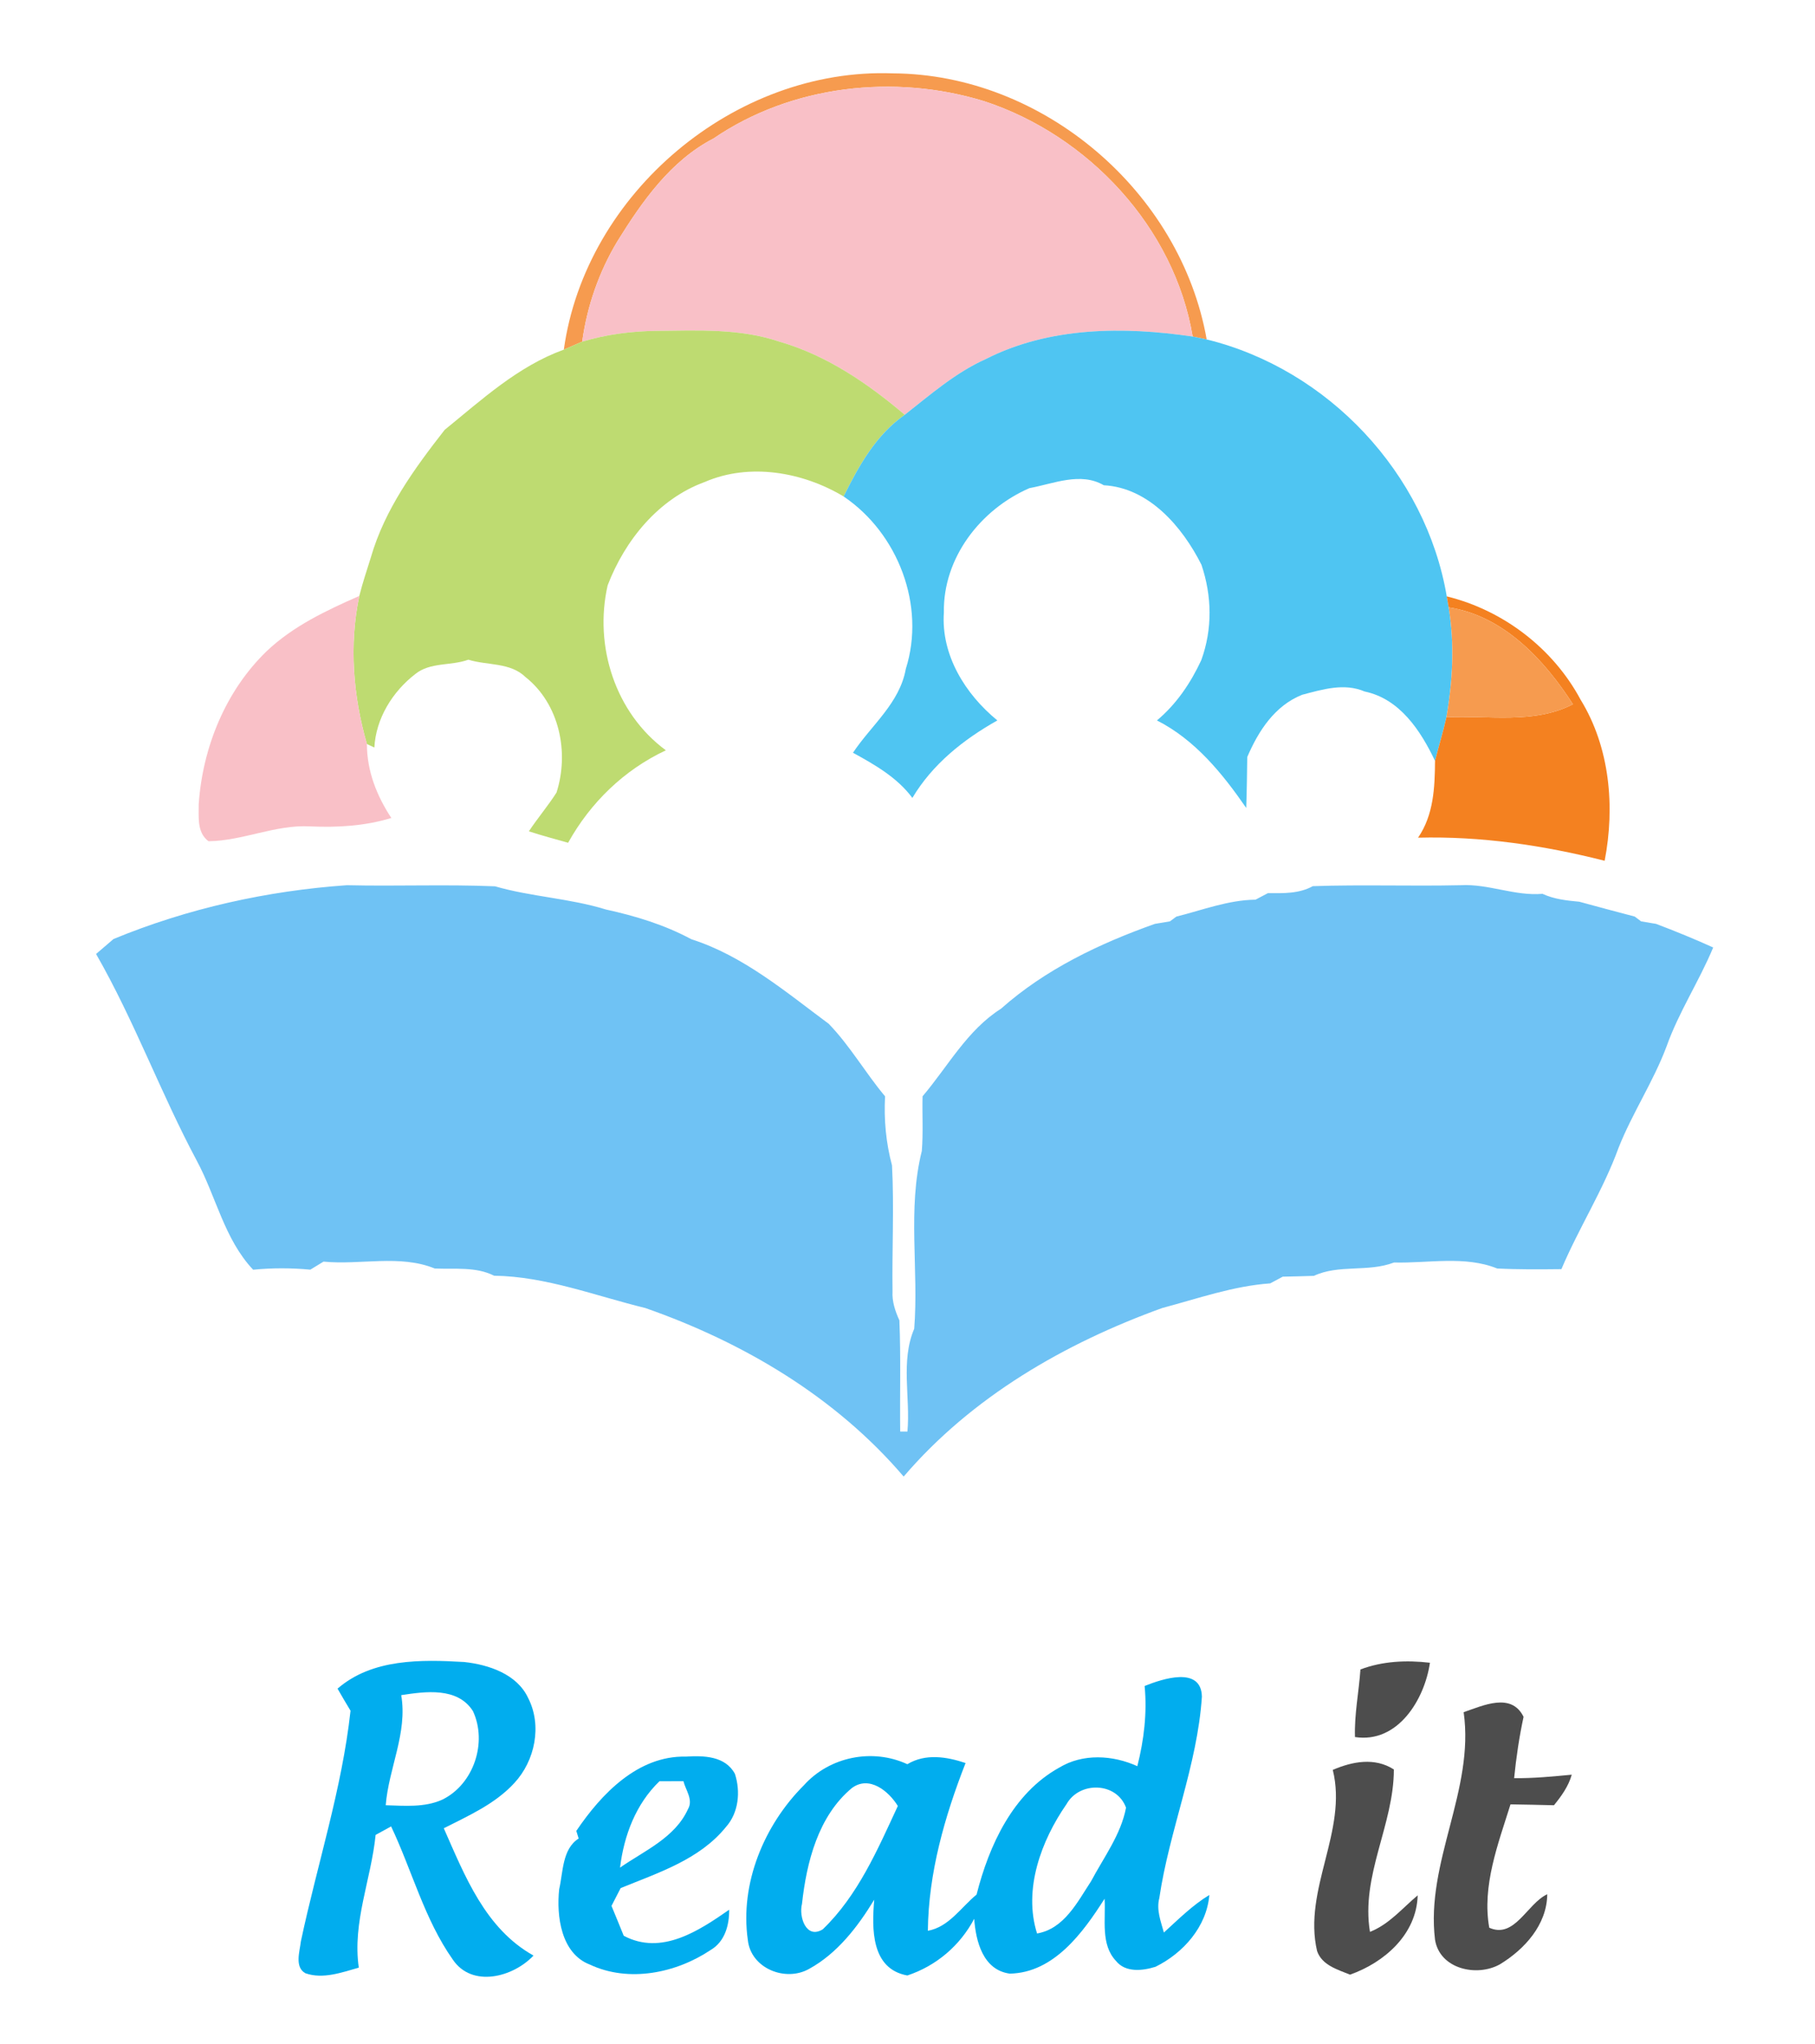 <?xml version="1.0" encoding="UTF-8" ?>
<!DOCTYPE svg PUBLIC "-//W3C//DTD SVG 1.1//EN" "http://www.w3.org/Graphics/SVG/1.1/DTD/svg11.dtd">
<svg width="246pt" height="277pt" viewBox="0 0 246 277" version="1.1" xmlns="http://www.w3.org/2000/svg">
<path fill="#ffffff" d=" M 0.00 0.00 L 246.00 0.00 L 246.00 277.00 L 0.00 277.00 L 0.00 0.00 Z" />
<path fill="#f69b4f" d=" M 76.42 47.38 C 79.36 26.18 99.61 9.15 121.00 9.94 C 141.38 10.04 160.02 25.98 163.55 46.00 C 162.92 45.86 162.29 45.73 161.65 45.61 C 159.19 30.82 147.48 18.32 133.38 13.71 C 121.22 9.98 107.32 11.53 96.72 18.76 C 90.90 21.77 87.05 27.27 83.68 32.70 C 81.18 36.85 79.57 41.50 78.91 46.30 C 78.29 46.57 77.05 47.11 76.42 47.38 Z" />
<path fill="#f9c0c7" d=" M 96.72 18.76 C 107.32 11.53 121.22 9.98 133.38 13.71 C 147.48 18.32 159.19 30.82 161.65 45.61 C 152.31 44.23 142.23 44.28 133.63 48.65 C 129.52 50.49 126.13 53.46 122.63 56.21 C 117.61 51.95 112.03 48.14 105.64 46.30 C 100.28 44.48 94.55 44.79 88.97 44.84 C 85.57 44.88 82.17 45.32 78.91 46.30 C 79.57 41.50 81.18 36.85 83.68 32.70 C 87.05 27.27 90.90 21.77 96.72 18.76 Z" />
<path fill="#bedb71" d=" M 78.91 46.30 C 82.17 45.32 85.57 44.88 88.97 44.84 C 94.55 44.79 100.28 44.48 105.64 46.30 C 112.03 48.14 117.61 51.95 122.63 56.21 C 118.74 58.92 116.39 63.13 114.34 67.28 C 108.81 63.96 101.59 62.69 95.54 65.31 C 89.26 67.59 84.70 73.21 82.36 79.32 C 80.49 87.54 83.37 96.61 90.25 101.68 C 84.59 104.33 80.03 108.76 77.00 114.21 C 75.22 113.71 73.44 113.23 71.68 112.66 C 72.87 110.86 74.28 109.21 75.43 107.40 C 77.17 101.96 75.83 95.40 71.22 91.75 C 69.16 89.74 66.06 90.20 63.48 89.40 C 61.13 90.26 58.31 89.70 56.28 91.35 C 53.20 93.73 50.95 97.36 50.74 101.30 L 49.73 100.83 C 47.86 94.34 47.30 87.40 48.70 80.76 C 49.14 78.99 49.73 77.26 50.27 75.52 C 52.15 69.02 56.16 63.51 60.27 58.25 C 65.32 54.15 70.19 49.64 76.42 47.38 C 77.05 47.11 78.29 46.57 78.91 46.30 Z" />
<path fill="#4fc5f2" d=" M 133.63 48.65 C 142.23 44.28 152.31 44.23 161.65 45.61 C 162.29 45.73 162.92 45.86 163.55 46.00 C 179.98 50.02 193.26 64.13 196.09 80.82 C 196.16 81.20 196.29 81.94 196.35 82.31 C 197.17 87.26 196.90 92.30 196.04 97.21 C 195.60 99.20 194.99 101.14 194.50 103.11 C 192.55 99.02 189.73 94.70 184.96 93.71 C 182.18 92.52 179.26 93.43 176.50 94.15 C 172.78 95.62 170.56 99.06 169.05 102.59 C 169.02 104.89 168.99 107.19 168.91 109.49 C 165.67 104.80 161.99 100.27 156.81 97.63 C 159.45 95.42 161.38 92.56 162.82 89.46 C 164.35 85.24 164.27 80.77 162.84 76.53 C 160.26 71.40 155.73 66.09 149.61 65.76 C 146.44 63.92 142.81 65.55 139.53 66.15 C 132.90 69.03 127.81 75.59 127.93 82.99 C 127.53 88.78 130.84 94.08 135.18 97.63 C 130.58 100.22 126.40 103.54 123.66 108.13 C 121.60 105.36 118.58 103.64 115.61 102.01 C 118.09 98.28 121.94 95.30 122.77 90.65 C 125.49 82.08 121.72 72.26 114.34 67.28 C 116.39 63.13 118.74 58.92 122.63 56.21 C 126.13 53.46 129.52 50.49 133.63 48.65 Z" />
<path fill="#f9c0c7" d=" M 36.17 88.22 C 39.74 84.84 44.25 82.72 48.70 80.76 C 47.30 87.40 47.86 94.34 49.73 100.83 C 49.73 104.48 51.06 107.84 53.04 110.85 C 49.47 111.94 45.73 112.16 42.02 111.99 C 37.31 111.73 32.93 113.95 28.26 114.00 C 26.67 112.82 26.95 110.72 26.93 108.99 C 27.46 101.29 30.56 93.63 36.17 88.22 Z" />
<path fill="#f48120" d=" M 196.09 80.82 C 203.74 82.69 210.51 87.87 214.23 94.82 C 218.20 101.28 218.91 109.32 217.49 116.65 C 209.22 114.55 200.74 113.30 192.20 113.52 C 194.32 110.42 194.47 106.73 194.50 103.11 C 194.99 101.14 195.60 99.20 196.04 97.21 C 201.74 96.91 207.90 98.17 213.19 95.44 C 209.32 89.41 203.77 83.43 196.35 82.31 C 196.29 81.94 196.16 81.20 196.09 80.82 Z" />
<path fill="#f69b4f" d=" M 196.35 82.31 C 203.77 83.43 209.32 89.41 213.19 95.44 C 207.90 98.17 201.74 96.91 196.04 97.21 C 196.90 92.30 197.17 87.26 196.35 82.31 Z" />
<path fill="#6fc2f4" d=" M 15.39 127.25 C 25.45 123.10 36.19 120.72 47.01 119.96 C 53.70 120.12 60.40 119.83 67.09 120.11 C 71.98 121.53 77.20 121.73 82.11 123.25 C 86.13 124.13 90.06 125.32 93.70 127.28 C 100.74 129.53 106.47 134.40 112.32 138.74 C 115.21 141.72 117.29 145.39 119.96 148.57 C 119.79 151.73 120.08 154.87 120.90 157.93 C 121.20 163.61 120.89 169.32 120.97 175.01 C 120.89 176.38 121.34 177.69 121.90 178.93 C 122.11 183.95 121.95 188.98 122.01 194.00 L 122.99 194.00 C 123.41 189.38 122.04 184.45 123.91 180.07 C 124.54 172.05 122.97 163.85 124.94 155.98 C 125.14 153.51 124.98 151.04 125.04 148.57 C 128.48 144.52 131.09 139.60 135.67 136.70 C 141.67 131.37 149.01 127.87 156.53 125.20 C 157.04 125.11 158.06 124.94 158.57 124.86 L 159.43 124.22 C 162.98 123.33 166.46 121.97 170.17 121.92 C 170.59 121.70 171.43 121.26 171.84 121.04 C 173.91 121.05 176.06 121.13 177.93 120.09 C 184.61 119.86 191.29 120.11 197.97 119.96 C 201.74 119.75 205.28 121.45 209.07 121.13 C 210.64 121.86 212.36 122.04 214.06 122.20 C 216.56 122.88 219.06 123.56 221.57 124.21 L 222.43 124.86 C 222.94 124.95 223.95 125.11 224.46 125.20 C 227.07 126.19 229.65 127.24 232.20 128.40 C 230.30 132.97 227.54 137.14 225.88 141.81 C 224.10 146.57 221.24 150.83 219.37 155.56 C 217.30 161.27 213.99 166.41 211.63 171.99 C 208.72 172.02 205.82 172.05 202.92 171.90 C 198.53 170.13 193.56 171.21 188.94 171.09 C 185.42 172.44 181.48 171.31 178.08 172.90 C 176.67 172.95 175.26 172.98 173.86 173.01 C 173.43 173.24 172.59 173.70 172.16 173.92 C 167.15 174.27 162.35 175.98 157.52 177.26 C 144.29 182.04 131.72 189.30 122.48 200.10 C 113.26 189.30 100.76 181.91 87.47 177.26 C 80.70 175.61 74.01 172.98 66.97 172.88 C 64.47 171.62 61.62 172.03 58.92 171.90 C 54.17 169.97 48.84 171.46 43.85 170.97 C 43.40 171.25 42.51 171.79 42.06 172.06 C 39.49 171.82 36.89 171.81 34.31 172.07 C 30.41 167.93 29.30 162.19 26.68 157.31 C 21.77 148.13 18.21 138.32 13.02 129.28 C 13.81 128.60 14.60 127.92 15.39 127.25 Z" />
<path fill="#01adee" d=" M 45.75 228.84 C 50.45 224.76 57.08 224.89 62.92 225.23 C 66.23 225.59 70.07 226.86 71.58 230.10 C 73.50 233.83 72.52 238.60 69.72 241.62 C 67.12 244.46 63.52 246.05 60.15 247.76 C 63.01 254.23 65.78 261.37 72.31 265.01 C 69.56 267.94 63.97 269.43 61.36 265.54 C 57.52 260.09 55.85 253.49 53.01 247.51 C 52.48 247.80 51.44 248.37 50.91 248.66 C 50.31 254.68 47.74 260.49 48.63 266.65 C 46.32 267.30 43.78 268.24 41.40 267.41 C 39.89 266.59 40.63 264.43 40.78 263.09 C 42.99 252.67 46.35 242.44 47.51 231.83 C 46.91 230.84 46.32 229.84 45.75 228.84 Z" />
<path fill="#4d4d4d" d=" M 184.39 226.24 C 187.40 225.10 190.64 224.96 193.81 225.33 C 193.09 230.29 189.47 236.29 183.65 235.40 C 183.55 232.32 184.18 229.30 184.39 226.24 Z" />
<path fill="#01adee" d=" M 155.14 228.48 C 157.54 227.51 162.82 225.75 162.90 229.93 C 162.29 239.24 158.49 248.01 157.13 257.22 C 156.71 258.81 157.33 260.37 157.75 261.89 C 159.72 260.10 161.62 258.19 163.91 256.80 C 163.55 261.11 160.37 264.68 156.62 266.53 C 154.88 267.08 152.54 267.35 151.26 265.74 C 149.14 263.51 149.89 260.09 149.71 257.31 C 146.80 261.89 142.84 267.35 136.86 267.46 C 133.24 266.97 132.26 263.09 132.04 260.03 C 130.11 263.68 126.89 266.41 122.98 267.71 C 118.04 266.82 118.16 261.34 118.49 257.44 C 116.26 261.11 113.49 264.72 109.66 266.82 C 106.45 268.63 101.77 266.75 101.36 262.91 C 100.26 255.25 103.56 247.32 108.96 241.93 C 112.45 238.05 118.25 236.89 122.98 239.08 C 125.43 237.60 128.30 238.06 130.87 238.92 C 128.04 246.15 125.84 253.83 125.76 261.65 C 128.61 261.15 130.25 258.47 132.36 256.75 C 134.06 250.07 137.27 243.04 143.55 239.55 C 146.75 237.60 150.83 237.83 154.15 239.35 C 155.05 235.80 155.49 232.14 155.14 228.48 Z" />
<path fill="#ffffff" d=" M 54.38 229.72 C 57.66 229.22 62.01 228.60 64.10 231.88 C 66.09 236.14 64.20 241.82 59.93 243.89 C 57.53 244.97 54.83 244.71 52.28 244.64 C 52.68 239.61 55.26 234.84 54.38 229.72 Z" />
<path fill="#4d4d4d" d=" M 198.38 232.03 C 201.02 231.13 204.84 229.30 206.50 232.66 C 205.91 235.40 205.50 238.18 205.22 240.97 C 207.83 241.00 210.43 240.75 213.03 240.50 C 212.59 242.07 211.63 243.40 210.62 244.64 C 208.65 244.59 206.69 244.55 204.73 244.52 C 203.06 249.86 200.84 255.58 201.85 261.24 C 205.30 262.78 206.98 257.97 209.71 256.70 C 209.67 260.84 206.63 264.17 203.29 266.20 C 200.16 267.95 195.14 266.84 194.50 262.87 C 193.21 252.36 199.88 242.59 198.38 232.03 Z" />
<path fill="#01adee" d=" M 78.11 248.12 C 81.49 243.12 86.44 237.91 92.95 238.05 C 95.36 237.90 98.30 237.95 99.61 240.39 C 100.39 242.78 100.12 245.66 98.39 247.59 C 94.81 252.02 89.19 253.79 84.12 255.87 C 83.81 256.47 83.19 257.67 82.88 258.28 C 83.44 259.62 83.99 260.98 84.54 262.33 C 89.65 265.04 94.71 261.66 98.83 258.80 C 98.85 260.89 98.25 263.12 96.33 264.25 C 91.63 267.40 85.21 268.71 79.94 266.23 C 76.04 264.73 75.40 259.65 75.79 256.02 C 76.33 253.70 76.19 250.57 78.43 249.15 C 78.35 248.89 78.19 248.38 78.11 248.12 Z" />
<path fill="#4d4d4d" d=" M 180.64 239.85 C 183.31 238.70 186.33 238.13 188.92 239.79 C 188.92 247.30 184.42 254.16 185.68 261.80 C 188.28 260.78 190.07 258.59 192.15 256.85 C 192.00 262.13 187.66 265.94 182.98 267.60 C 181.28 266.90 179.18 266.33 178.51 264.39 C 176.58 256.06 182.70 248.10 180.64 239.85 Z" />
<path fill="#ffffff" d=" M 89.38 241.39 C 90.47 241.39 91.55 241.39 92.63 241.38 C 92.93 242.59 93.99 243.90 93.25 245.16 C 91.49 249.05 87.35 250.79 84.04 253.09 C 84.57 248.74 86.18 244.47 89.38 241.39 Z" />
<path fill="#ffffff" d=" M 115.46 242.31 C 117.82 240.56 120.44 242.72 121.69 244.74 C 118.95 250.64 116.27 256.89 111.51 261.46 C 109.25 262.84 108.25 259.74 108.70 258.00 C 109.32 252.35 110.90 246.10 115.46 242.31 Z" />
<path fill="#ffffff" d=" M 144.56 244.48 C 146.32 241.37 151.34 241.48 152.62 244.97 C 151.93 248.62 149.60 251.70 147.88 254.94 C 146.03 257.76 144.24 261.38 140.56 262.02 C 138.67 256.05 141.12 249.43 144.56 244.48 Z" />
</svg>
